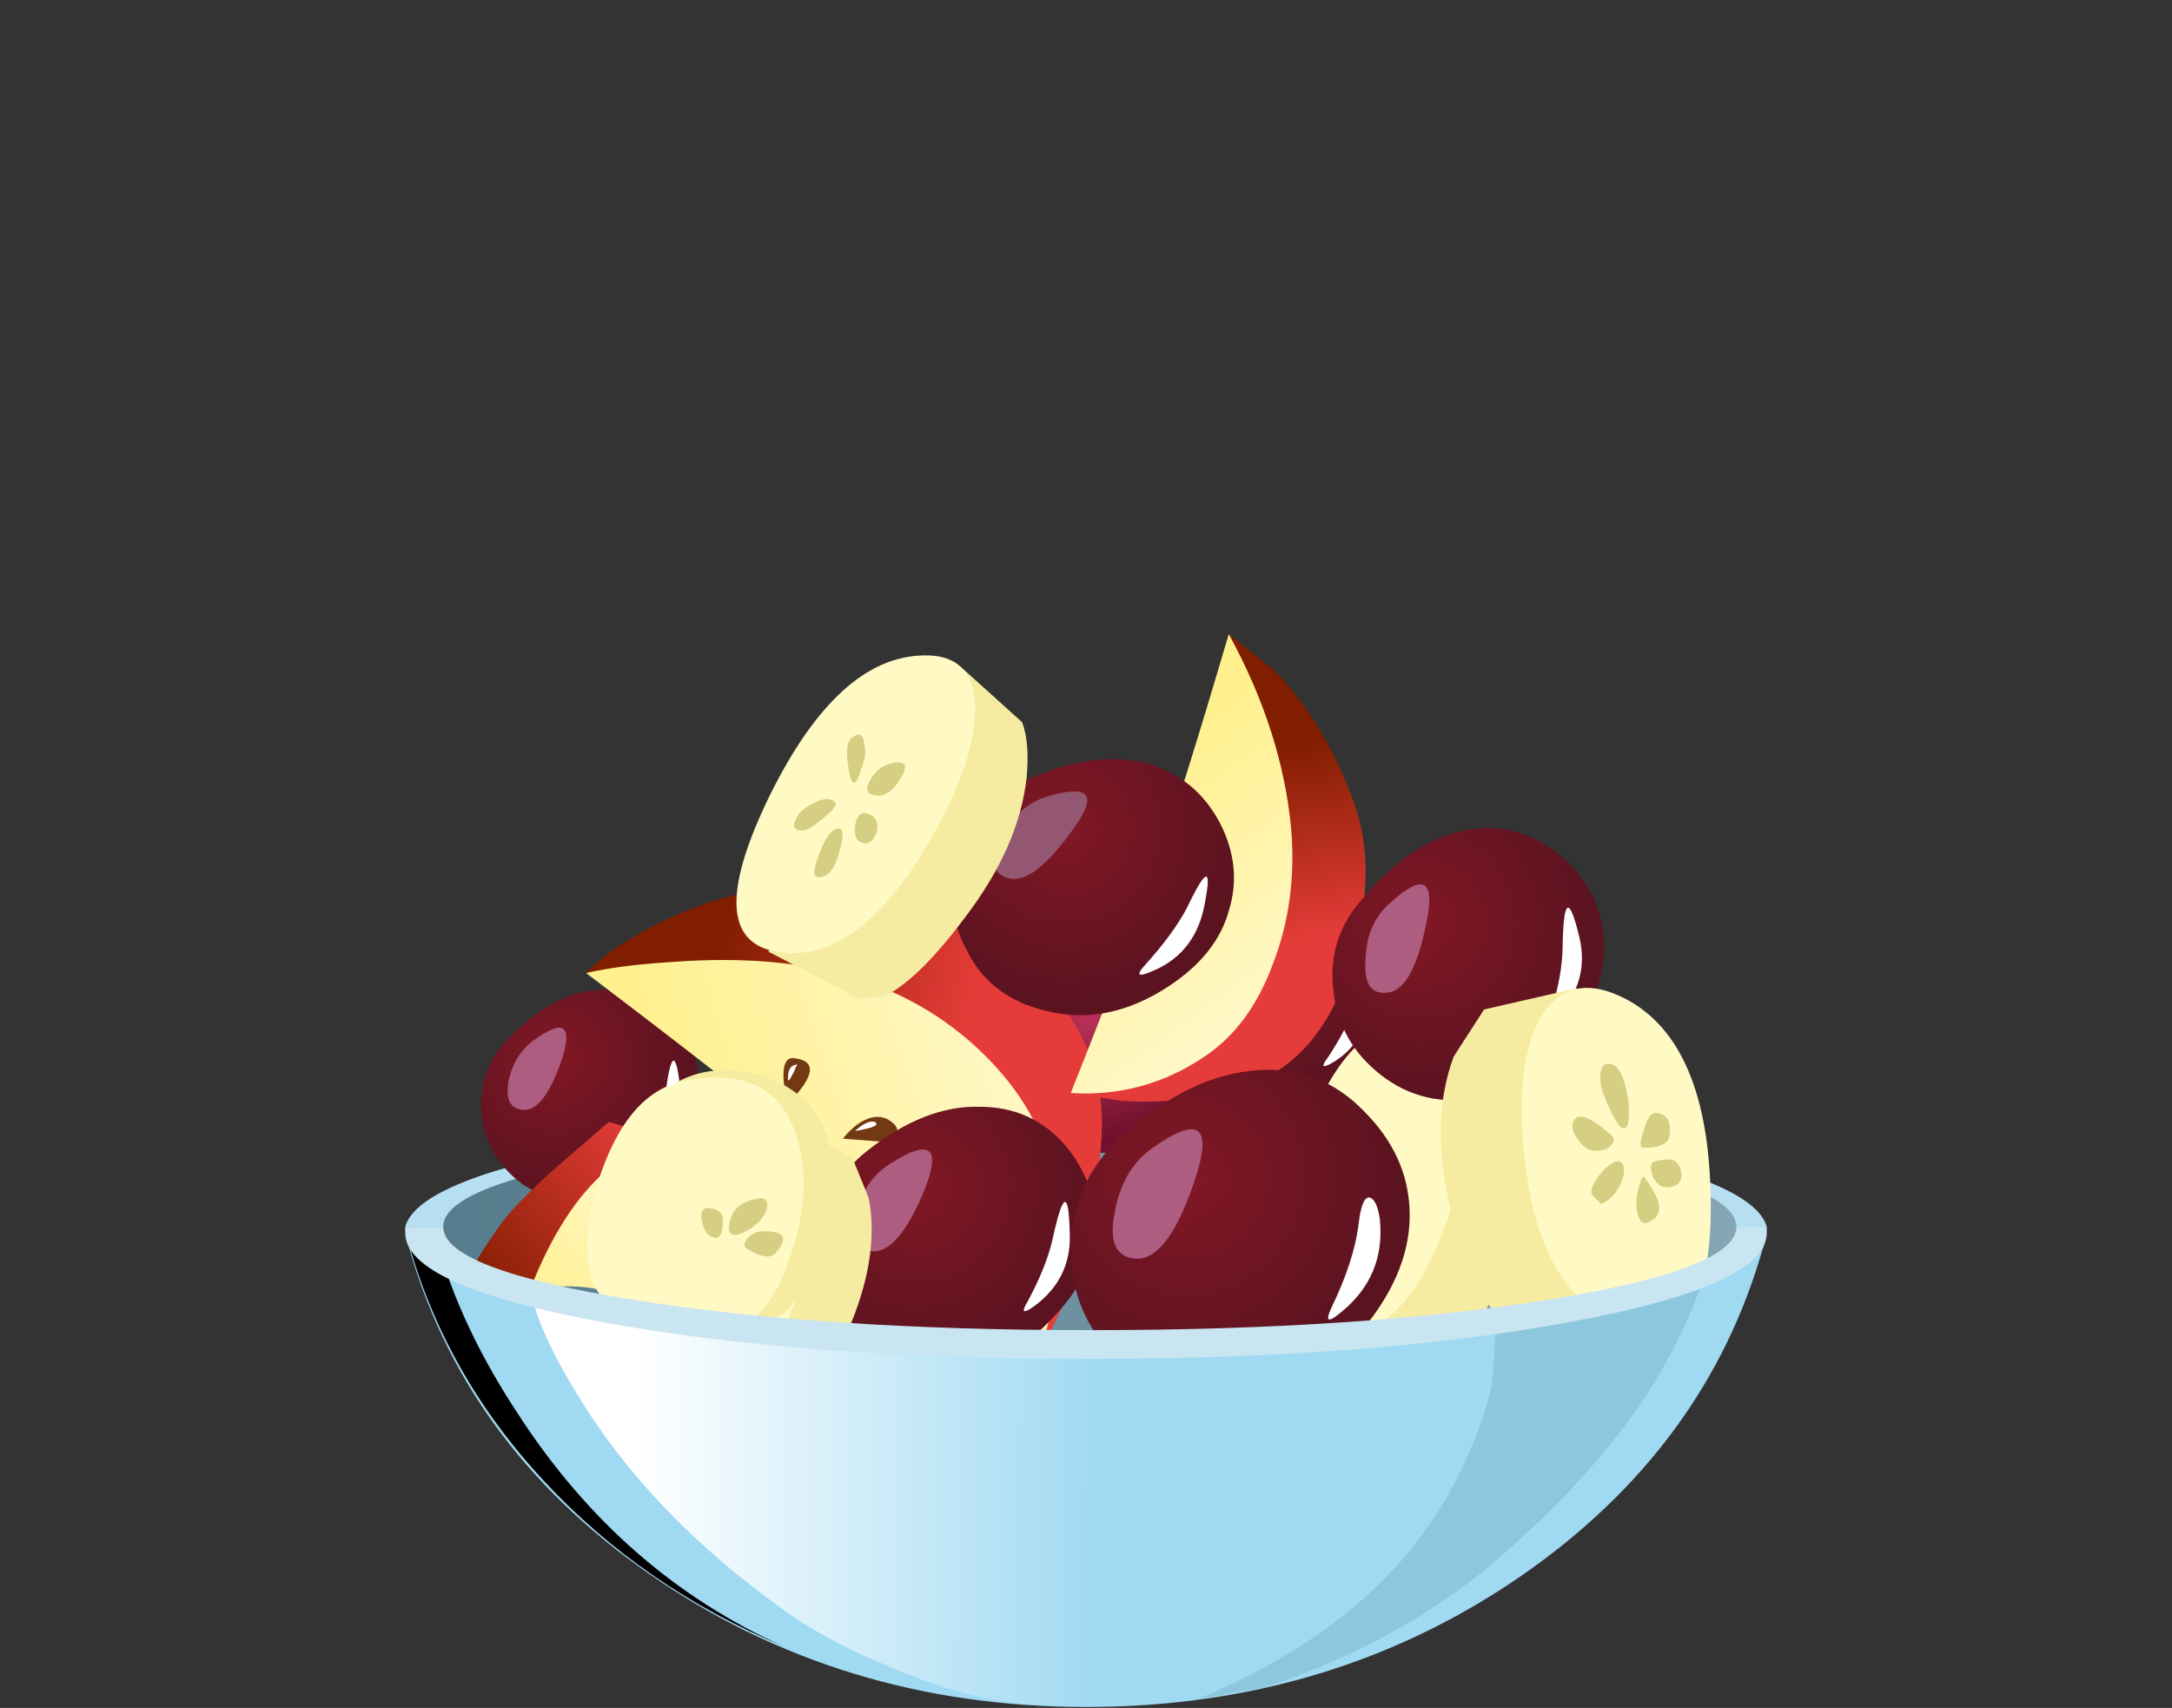 <?xml version='1.0' encoding='utf-8'?>
<svg xmlns="http://www.w3.org/2000/svg" xmlns:xlink="http://www.w3.org/1999/xlink" enable-background="new 0 0 53.6 42.15" version="1.1" viewBox="0 0 53.6 42.15">
<rect x="0" y="0" width="53.6" height="42.15" fill="#333333" stroke="none"/>
<symbol id="ax" viewBox="0 -13.45 12.4 13.45">
		<path d="m12.4-13.45c-3.1 1.3-5.733 3.117-7.9 5.45-2.2 2.367-3.7 5.033-4.5 8l0.4-0.05 0.7-0.5c0.533-1.733 1.383-3.483 2.55-5.25 2.267-3.5 5.183-6.05 8.75-7.65z" clip-rule="evenodd" fill-rule="evenodd"/>
</symbol>
<symbol id="ay" viewBox="0 -13.6 23.65 13.6">
			<linearGradient id="ak" x1="-23.266" x2="-7.99" y1="-33.543" y2="-33.543" gradientTransform="matrix(1 -.003 .003 1 26.788 26.686)" gradientUnits="userSpaceOnUse">
			<stop stop-color="#fff" offset="0"/>
			<stop stop-color="#A0DAF2" offset="1"/>
		</linearGradient>
		<path d="m23.65-1.85l-3.1-11.65-2.3-0.1c-0.9 0-1.8 0.05-2.7 0.15-1.1 0.167-2.316 0.534-3.65 1.1-1.4 0.567-2.566 1.184-3.5 1.85-3 2.133-5.3 4.533-6.9 7.2-0.8 1.3-1.3 2.4-1.5 3.3l2.6-0.6c4.333-0.9 9.6-1.35 15.8-1.35 2.367 0 4.117 0.033 5.25 0.1z" clip-rule="evenodd" fill="url(#ak)" fill-rule="evenodd"/>
</symbol>
<symbol id="az" viewBox="0.1 -4.017 1.723 4.017">
		<path d="m1.1-0.9c0.067 0.6 0.183 0.9 0.35 0.9 0.167-0.033 0.283-0.267 0.35-0.7 0.133-1.267-0.3-2.3-1.3-3.1-0.4-0.333-0.5-0.283-0.3 0.15 0.5 1.033 0.8 1.95 0.9 2.75z" clip-rule="evenodd" fill="#fff" fill-rule="evenodd"/>
</symbol>
<symbol id="ba" viewBox="0.088 -3.144 1.514 3.595">
		<path d="m1.6-0.6c0.033-1-0.367-1.8-1.2-2.4-0.333-0.233-0.4-0.183-0.2 0.15 0.433 0.8 0.716 1.517 0.85 2.15 0.333 1.5 0.517 1.533 0.55 0.1z" clip-rule="evenodd" fill="#fff" fill-rule="evenodd"/>
</symbol>
<symbol id="bb" viewBox="0.083 -3.302 1.101 3.769">
		<path d="m1.1-0.5c0.233-1-0.017-1.867-0.75-2.6-0.267-0.3-0.333-0.267-0.2 0.1 0.267 0.833 0.4 1.583 0.4 2.25 0.033 1.533 0.217 1.617 0.55 0.25z" clip-rule="evenodd" fill="#fff" fill-rule="evenodd"/>
</symbol>
<symbol id="bc" viewBox="0.082 -2.739 2.253 3.152">
		<path d="m2.2-0.65c-0.233-1-0.833-1.667-1.8-2-0.367-0.167-0.417-0.1-0.15 0.2 0.6 0.633 1.05 1.25 1.35 1.85 0.7 1.367 0.9 1.35 0.6-0.05z" clip-rule="evenodd" fill="#fff" fill-rule="evenodd"/>
</symbol>
<symbol id="bd" viewBox="0.09 -2.739 2.25 3.227">
		<path d="m2.2-0.6c-0.233-1-0.817-1.683-1.75-2.05-0.4-0.167-0.467-0.1-0.2 0.2 0.633 0.7 1.1 1.333 1.4 1.9 0.667 1.4 0.85 1.383 0.55-0.05z" clip-rule="evenodd" fill="#fff" fill-rule="evenodd"/>
</symbol>
<symbol id="be" viewBox="0.033 -2.529 1.087 2.893">
		<path d="m1.1-0.4c0.1-0.8-0.167-1.467-0.8-2-0.267-0.2-0.333-0.167-0.2 0.1 0.3 0.633 0.483 1.216 0.55 1.75 0.167 1.167 0.317 1.217 0.45 0.15z" clip-rule="evenodd" fill="#fff" fill-rule="evenodd"/>
</symbol>
<symbol id="bf" viewBox="0.033 -2.553 1.087 2.917">
		<path d="m1.1-0.4c0.1-0.8-0.167-1.467-0.8-2-0.267-0.233-0.333-0.2-0.2 0.1 0.3 0.667 0.483 1.25 0.55 1.75 0.167 1.167 0.317 1.217 0.45 0.15z" clip-rule="evenodd" fill="#fff" fill-rule="evenodd"/>
</symbol>
<symbol id="bn" viewBox="0.08 -2.346 1.435 2.734">
		<path d="m1.5-0.45c-0.067-0.8-0.45-1.4-1.15-1.8-0.3-0.167-0.35-0.117-0.15 0.15 0.4 0.6 0.683 1.133 0.85 1.6 0.367 1.167 0.517 1.183 0.45 0.05z" clip-rule="evenodd" fill="#fff" fill-rule="evenodd"/>
</symbol>
		<linearGradient id="ap" x1=".25" x2="44.75" y1="19.826" y2="19.826" gradientTransform="matrix(.75 0 0 .75 10 15.65)" gradientUnits="userSpaceOnUse">
		<stop stop-color="#557C8C" offset="0"/>
		<stop stop-color="#86A7B5" offset="1"/>
	</linearGradient>
	<path d="m38.65 28.325c3.274 0.6 4.912 1.337 4.912 2.212 0 0.851-1.638 1.588-4.912 2.213-3.251 0.6-7.175 0.9-11.775 0.9-4.625 0-8.563-0.301-11.813-0.9s-4.875-1.338-4.875-2.213 1.625-1.612 4.875-2.212c3.275-0.625 7.212-0.938 11.813-0.938 4.601 1e-3 8.524 0.313 11.775 0.938z" clip-rule="evenodd" fill="url(#ap)" fill-rule="evenodd"/>
	<path d="m43.6 30.275h-0.75c0-0.7-1.55-1.301-4.65-1.801s-6.861-0.75-11.287-0.75c-4.425 0-8.187 0.25-11.287 0.75-3.125 0.5-4.688 1.101-4.688 1.801h-0.938c0.225-0.801 1.962-1.488 5.213-2.063 3.25-0.575 7.112-0.863 11.587-0.863s8.351 0.288 11.626 0.863c3.224 0.575 4.949 1.263 5.174 2.063z" clip-rule="evenodd" fill="#B6E0F2" fill-rule="evenodd"/>
		<radialGradient id="aq" cx="24.272" cy="-8.258" r="4.299" gradientTransform="matrix(.508 .552 .576 -.515 19.372 7.272)" gradientUnits="userSpaceOnUse">
		<stop stop-color="#BD325A" offset="0"/>
		<stop stop-color="#70102E" offset="1"/>
	</radialGradient>
	<path d="m29.912 24.35c0.775 1.15 0.575 2.238-0.6 3.263-0.7 0.625-1.463 0.9-2.287 0.825-0.726-0.075-1.288-0.388-1.688-0.938-0.375-0.55-0.5-1.15-0.375-1.8 0.125-0.675 0.5-1.2 1.125-1.575 0.8-0.5 1.55-0.725 2.25-0.675 0.676 0.075 1.2 0.375 1.575 0.9z" clip-rule="evenodd" fill="url(#aq)" fill-rule="evenodd"/>
		<radialGradient id="ar" cx="26.599" cy="-13.41" r="4.406" gradientTransform="matrix(.504 .556 .559 -.507 24.952 2.096)" gradientUnits="userSpaceOnUse">
		<stop stop-color="#821725" offset="0"/>
		<stop stop-color="#5C1320" offset="1"/>
	</radialGradient>
	<path d="m33.775 23.15c0.375 0.524 0.525 1.087 0.449 1.688-0.1 0.6-0.425 1.137-0.975 1.612-0.7 0.625-1.463 0.899-2.287 0.825-0.775-0.075-1.35-0.4-1.726-0.976-0.399-0.575-0.537-1.188-0.412-1.837 0.125-0.676 0.5-1.213 1.124-1.613 0.801-0.5 1.551-0.712 2.25-0.637 0.677 0.075 1.202 0.388 1.577 0.938z" clip-rule="evenodd" fill="url(#ar)" fill-rule="evenodd"/>
	<path d="m30.4 23.15c0.8-0.375 0.987-0.188 0.563 0.563-0.425 0.8-0.813 1.162-1.162 1.087-0.301-0.075-0.363-0.325-0.188-0.75 0.175-0.45 0.437-0.75 0.787-0.9z" clip-rule="evenodd" fill="#AD5D80" fill-rule="evenodd"/>
		<use transform="matrix(.75 0 0 -.75 32.6 24.55)" x="0.08" y="-2.346" width="1.435" height="2.734" enable-background="new" opacity=".328" xlink:href="#bn"/>
		<radialGradient id="as" cx="12.383" cy="8.11" r="4.4" gradientTransform="matrix(.597 .454 .458 -.603 2.604 25.379)" gradientUnits="userSpaceOnUse">
		<stop stop-color="#821725" offset="0"/>
		<stop stop-color="#5C1320" offset="1"/>
	</radialGradient>
	<path d="m16.525 25.063c0.449 0.45 0.687 0.975 0.712 1.575s-0.188 1.188-0.638 1.763c-0.575 0.75-1.274 1.149-2.1 1.199-0.775 0.075-1.413-0.138-1.912-0.637-0.475-0.476-0.713-1.038-0.713-1.688 0-0.7 0.275-1.301 0.825-1.801 0.675-0.649 1.375-1 2.1-1.05 0.676-0.049 1.251 0.163 1.726 0.639z" clip-rule="evenodd" fill="url(#as)" fill-rule="evenodd"/>
	<path d="m13.188 25.662c0.725-0.524 0.95-0.362 0.675 0.488-0.3 0.874-0.625 1.287-0.975 1.237-0.3-0.025-0.413-0.263-0.338-0.713 0.1-0.449 0.313-0.786 0.638-1.012z" clip-rule="evenodd" fill="#AD5D80" fill-rule="evenodd"/>
		<use transform="matrix(.75 0 0 -.75 15.95 26.45)" x="0.033" y="-2.553" width="1.087" height="2.917" enable-background="new" opacity=".328" xlink:href="#bf"/>
		<radialGradient id="at" cx="25.345" cy="9.876" r="4.4" gradientTransform="matrix(.597 .454 .458 -.603 .994 27.497)" gradientUnits="userSpaceOnUse">
		<stop stop-color="#BD325A" offset="0"/>
		<stop stop-color="#40091A" offset="1"/>
	</radialGradient>
	<path d="m23.463 32c0.475 0.475 0.712 1 0.712 1.575 0.025 0.625-0.2 1.225-0.675 1.8-0.575 0.725-1.275 1.112-2.1 1.162-0.75 0.075-1.375-0.137-1.875-0.637-0.475-0.476-0.713-1.038-0.713-1.688 0-0.701 0.275-1.301 0.825-1.801 0.7-0.625 1.4-0.975 2.1-1.05 0.675-0.048 1.251 0.163 1.726 0.639z" clip-rule="evenodd" fill="url(#at)" fill-rule="evenodd"/>
	<path d="m20.125 32.6c0.7-0.524 0.925-0.362 0.675 0.488-0.275 0.875-0.6 1.3-0.975 1.274-0.3-0.024-0.413-0.275-0.338-0.75 0.1-0.45 0.313-0.787 0.638-1.012z" clip-rule="evenodd" fill="#F797B1" fill-rule="evenodd"/>
		<use transform="matrix(.75 0 0 -.75 22.85 33.4)" x="0.033" y="-2.529" width="1.087" height="2.893" enable-background="new" opacity=".328" xlink:href="#be"/>
		<linearGradient id="au" x1="28.787" x2="31.712" y1="24.65" y2="24.65" gradientTransform="matrix(.75 0 0 .75 10 15.65)" gradientUnits="userSpaceOnUse">
		<stop stop-color="#FFF9D1" offset="0"/>
		<stop stop-color="#FFF08E" offset="1"/>
	</linearGradient>
	<path d="m32.613 35.188l-1.013 0.075 0.188-2.25 1.014 0.712c0.375 0.175 0.711 0.301 1.012 0.375l-1.201 1.088z" clip-rule="evenodd" fill="url(#au)" fill-rule="evenodd"/>
		<linearGradient id="av" x1="19.212" x2="26.087" y1="30.396" y2="30.396" gradientTransform="matrix(.75 0 0 .75 10 15.65)" gradientUnits="userSpaceOnUse">
		<stop stop-color="#FFF9D1" offset="0"/>
		<stop stop-color="#FFF08E" offset="1"/>
	</linearGradient>
	<path d="m28.188 40.175c-1.075 0.45-2.325 0.487-3.75 0.112 0.25-0.6 0.525-1.112 0.825-1.537l1.537-2.4 1.05 1.5c0.351 0.426 0.926 0.875 1.725 1.351l-1.387 0.974z" clip-rule="evenodd" fill="url(#av)" fill-rule="evenodd"/>
	<path d="m33.324 30.125l2.289-4.987 1.836 0.975 0.414 1.275c0.175 1.149-0.039 2.399-0.639 3.75-0.475 1.175-0.962 1.95-1.463 2.325l-0.563 0.225-2.475-0.563 0.601-3z" clip-rule="evenodd" fill="#F5ECA2" fill-rule="evenodd"/>
	<path d="m34.676 25.1c0.774-0.199 1.273 0.088 1.5 0.863 0.225 0.699 0.199 1.624-0.076 2.774-0.674 2.9-1.787 4.338-3.338 4.313-1.149 0-1.449-1.225-0.898-3.675 0.523-2.475 1.46-3.9 2.812-4.275z" clip-rule="evenodd" fill="#FFFAC4" fill-rule="evenodd"/>
		<linearGradient id="aw" x1="19.288" x2="26.913" y1="32.225" y2="32.225" gradientTransform="matrix(.75 0 0 .75 10 15.65)" gradientUnits="userSpaceOnUse">
		<stop stop-color="#E63C39" offset="0"/>
		<stop stop-color="#821E00" offset="1"/>
	</linearGradient>
	<path d="m29.35 38.787l0.826 1.313c-0.301 0.15-0.813 0.325-1.538 0.525-0.45 0.1-1.188 0.175-2.213 0.225h-1.425l-0.525-0.787 1.5-0.112c1-0.052 2.125-0.439 3.375-1.164z" clip-rule="evenodd" fill="url(#aw)" fill-rule="evenodd"/>
		<linearGradient id="bg" x1="4.4" x2="11.234" y1="-19.825" y2="-19.825" gradientTransform="matrix(-.576 .48 -.48 -.576 9.999 15.65)" gradientUnits="userSpaceOnUse">
		<stop stop-color="#FFF9D1" offset="0"/>
		<stop stop-color="#FFF08E" offset="1"/>
	</linearGradient>
	<path d="m15.813 27.763l0.675 4.537-1.763-0.487c-0.325-0.075-0.787-0.088-1.387-0.037l-0.788 0.112 0.45-1.688c0.325-0.625 0.887-1.213 1.688-1.763 0.425-0.299 0.8-0.525 1.125-0.674z" clip-rule="evenodd" fill="url(#bg)" fill-rule="evenodd"/>
		<linearGradient id="bh" x1="4.464" x2="12.079" y1="-17.984" y2="-17.984" gradientTransform="matrix(-.576 .48 -.48 -.576 10 15.65)" gradientUnits="userSpaceOnUse">
		<stop stop-color="#E63C39" offset="0"/>
		<stop stop-color="#821E00" offset="1"/>
	</linearGradient>
	<path d="m13 32.037l-1.5-0.449c0.15-0.325 0.438-0.788 0.862-1.388 0.275-0.375 0.8-0.9 1.575-1.575l1.088-0.938 0.899 0.263-1.086 1.05c-0.726 0.675-1.338 1.688-1.838 3.037z" clip-rule="evenodd" fill="url(#bh)" fill-rule="evenodd"/>
		<linearGradient id="bi" x1="27.963" x2="31.738" y1="25.725" y2="25.725" gradientTransform="matrix(.75 0 0 .75 10 15.65)" gradientUnits="userSpaceOnUse">
		<stop stop-color="#E63C39" offset="0"/>
		<stop stop-color="#821E00" offset="1"/>
	</linearGradient>
	<path d="m32.725 35.787c-0.375-0.149-0.725-0.312-1.049-0.487-0.676-0.325-0.876-0.525-0.602-0.6 0.451-0.125 1.363-0.325 2.738-0.601-0.349 0.676-0.712 1.239-1.087 1.688z" clip-rule="evenodd" fill="url(#bi)" fill-rule="evenodd"/>
		<linearGradient id="bj" x1="18.068" x2="9.643" y1="15.913" y2="14.367" gradientTransform="matrix(.75 0 0 .75 10 15.65)" gradientUnits="userSpaceOnUse">
		<stop stop-color="#E63C39" offset="0"/>
		<stop stop-color="#821E00" offset="1"/>
	</linearGradient>
	<path d="m19.263 26.037l-4.8-2.024c0.325-0.351 0.812-0.7 1.462-1.05 1.3-0.726 2.788-1.125 4.463-1.201 1.475-0.075 2.962 0.488 4.462 1.688 1.7 1.324 2.476 2.899 2.325 4.725-0.075 1.3-0.35 2.55-0.825 3.75-0.25 0.6-0.488 1.075-0.712 1.425l-6.375-7.313z" clip-rule="evenodd" fill="url(#bj)" fill-rule="evenodd"/>
		<linearGradient id="bk" x1="22.884" x2="9.66" y1="14.344" y2="18.57" gradientTransform="matrix(.75 0 0 .75 10 15.65)" gradientUnits="userSpaceOnUse">
		<stop stop-color="#FFF9D1" offset="0"/>
		<stop stop-color="#FFF08E" offset="1"/>
	</linearGradient>
	<path d="m14.463 24.013c0.549-0.125 1.212-0.213 1.987-0.263 1.55-0.125 2.9-0.05 4.05 0.225 1.4 0.325 2.6 0.95 3.6 1.875 0.976 0.9 1.6 1.913 1.875 3.038 0.351 1.475 0.238 2.962-0.337 4.462-2.476-2.274-4.313-3.912-5.513-4.912-1.3-1.076-3.187-2.55-5.662-4.425z" clip-rule="evenodd" fill="url(#bk)" fill-rule="evenodd"/>
	<path d="m20.8 28.1c0.1-0.125 0.212-0.237 0.338-0.337 0.275-0.2 0.524-0.25 0.75-0.15 0.225 0.125 0.3 0.25 0.225 0.375-0.05 0.101-0.163 0.162-0.337 0.188l-0.976-0.076z" clip-rule="evenodd" fill="#733913" fill-rule="evenodd"/>
	<path d="m22.075 29.375l0.524-0.112c0.375-0.025 0.576 0.05 0.601 0.225 0.05 0.275-0.325 0.237-1.125-0.113z" clip-rule="evenodd" fill="#733913" fill-rule="evenodd"/>
	<path d="m19.45 27.237c-0.05-0.175-0.088-0.362-0.112-0.563-0.025-0.375 0.05-0.563 0.225-0.563 0.599 0.051 0.562 0.426-0.113 1.126z" clip-rule="evenodd" fill="#733913" fill-rule="evenodd"/>
	<path d="m19.675 26.263c-0.175 0.399-0.25 0.5-0.225 0.3 0-0.125 0.037-0.213 0.112-0.263l0.113-0.037z" clip-rule="evenodd" fill="#fff" fill-rule="evenodd"/>
	<path d="m21.1 27.912c0.05-0.05 0.113-0.1 0.188-0.149 0.125-0.075 0.226-0.101 0.301-0.075 0.123 0.075-0.039 0.15-0.489 0.224z" clip-rule="evenodd" fill="#fff" fill-rule="evenodd"/>
	<path d="m22.525 29.375l0.262-0.037c0.175 0 0.263 0.037 0.263 0.112 0 0.1-0.175 0.075-0.525-0.075z" clip-rule="evenodd" fill="#fff" fill-rule="evenodd"/>
		<linearGradient id="bl" x1="26.653" x2="25.732" y1="10.531" y2="4.13" gradientTransform="matrix(.75 0 0 .75 10 15.65)" gradientUnits="userSpaceOnUse">
		<stop stop-color="#E63C39" offset="0"/>
		<stop stop-color="#821E00" offset="1"/>
	</linearGradient>
	<path d="m30.063 20l0.262-4.35 1.125 0.9c0.826 0.85 1.476 1.925 1.951 3.225 0.425 1.15 0.399 2.488-0.076 4.012-0.523 1.7-1.461 2.726-2.813 3.075-0.949 0.275-1.912 0.375-2.887 0.3l-1.2-0.188 3.638-6.974z" clip-rule="evenodd" fill="url(#bl)" fill-rule="evenodd"/>
		<linearGradient id="bm" x1="29.053" x2="22.828" y1="13.749" y2="5.274" gradientTransform="matrix(.75 0 0 .75 10 15.65)" gradientUnits="userSpaceOnUse">
		<stop stop-color="#FFF9D1" offset="0"/>
		<stop stop-color="#FFF08E" offset="1"/>
	</linearGradient>
	<path d="m30.324 15.65c0.876 1.6 1.389 3.2 1.539 4.8 0.1 1.2-0.051 2.313-0.451 3.337-0.375 1.025-0.938 1.788-1.688 2.288-1 0.675-2.1 0.975-3.3 0.899 1.025-2.575 1.737-4.462 2.138-5.662 0.451-1.325 1.039-3.212 1.762-5.662z" clip-rule="evenodd" fill="url(#bm)" fill-rule="evenodd"/>
		<radialGradient id="ah" cx="17.533" cy="-14.374" r="5.582" gradientTransform="matrix(.422 .62 .623 -.424 27.863 3.483)" gradientUnits="userSpaceOnUse">
		<stop stop-color="#821725" offset="0"/>
		<stop stop-color="#5C1320" offset="1"/>
	</radialGradient>
	<path d="m30.1 20.3c0.375 0.725 0.451 1.45 0.225 2.175-0.199 0.726-0.699 1.351-1.499 1.875-1 0.65-2 0.851-3 0.601-0.95-0.226-1.612-0.738-1.987-1.538-0.4-0.75-0.463-1.524-0.188-2.325 0.275-0.85 0.837-1.462 1.688-1.837 1.1-0.5 2.087-0.638 2.962-0.413 0.799 0.225 1.399 0.712 1.799 1.462z" clip-rule="evenodd" fill="url(#ah)" fill-rule="evenodd"/>
	<path d="m25.825 19.663c1.075-0.325 1.287-0.05 0.638 0.825-0.676 0.95-1.225 1.338-1.65 1.163-0.35-0.15-0.388-0.475-0.112-0.975 0.274-0.526 0.649-0.863 1.124-1.013z" clip-rule="evenodd" fill="#945772" fill-rule="evenodd"/>
		<use transform="matrix(.75 0 0 -.75 28.05 22)" x="0.09" y="-2.739" width="2.25" height="3.227" enable-background="new" opacity=".328" xlink:href="#bd"/>
	<path d="m20.275 20.75l3.412-4.313 1.537 1.387c0.125 0.325 0.163 0.775 0.113 1.35-0.125 1.15-0.638 2.313-1.538 3.487-0.75 1-1.4 1.638-1.95 1.913l-0.637 0.075-2.25-1.163 1.313-2.736z" clip-rule="evenodd" fill="#F5ECA2" fill-rule="evenodd"/>
	<path d="m22.787 16.175c0.8-0.025 1.225 0.375 1.275 1.2 0.025 0.75-0.225 1.65-0.75 2.7-1.35 2.625-2.788 3.75-4.313 3.375-1.1-0.3-1.1-1.575 0-3.825 1.126-2.275 2.388-3.425 3.788-3.45z" clip-rule="evenodd" fill="#FFFAC4" fill-rule="evenodd"/>
		<radialGradient id="ai" cx="32.991" cy="1.478" r="5.582" gradientTransform="matrix(.422 .62 .623 -.424 8.163 16.902)" gradientUnits="userSpaceOnUse">
		<stop stop-color="#BD325A" offset="0"/>
		<stop stop-color="#821337" offset="1"/>
	</radialGradient>
	<path d="m26.763 36.575c0.375 0.75 0.462 1.475 0.263 2.175-0.2 0.75-0.7 1.388-1.5 1.912-1 0.65-2 0.838-3 0.563-0.951-0.225-1.613-0.725-1.988-1.5-0.399-0.75-0.462-1.525-0.188-2.324 0.275-0.851 0.838-1.463 1.688-1.838 1.075-0.5 2.05-0.638 2.926-0.412 0.823 0.199 1.424 0.674 1.799 1.424z" clip-rule="evenodd" fill="url(#ai)" fill-rule="evenodd"/>
	<path d="m22.525 35.975c1.075-0.324 1.287-0.05 0.637 0.825-0.7 0.95-1.262 1.338-1.688 1.163-0.35-0.15-0.375-0.476-0.074-0.976 0.275-0.524 0.65-0.862 1.125-1.012z" clip-rule="evenodd" fill="#F797B1" fill-rule="evenodd"/>
		<use transform="matrix(.75 0 0 -.75 24.75 38.25)" x="0.082" y="-2.739" width="2.253" height="3.152" enable-background="new" opacity=".328" xlink:href="#bc"/>
	<path d="m33.176 34.925l-4.576 4.838-1.462-0.863c-0.101-0.226-0.125-0.538-0.075-0.938 0.075-0.775 0.438-1.575 1.088-2.4 0.699-0.9 1.487-1.45 2.361-1.65 0.426-0.1 0.789-0.112 1.088-0.037l1.576 1.05z" clip-rule="evenodd" fill="#FFFAC4" fill-rule="evenodd"/>
	<path d="m33.438 35.487c0 0.274-0.15 0.75-0.449 1.425-0.351 0.75-0.738 1.351-1.164 1.801-0.799 0.85-1.562 1.313-2.287 1.387-0.675 0.025-1.112-0.237-1.313-0.787-0.175-0.4-0.125-0.875 0.15-1.425 0.275-0.5 0.813-1.2 1.613-2.101 0.6-0.649 1.324-1.012 2.174-1.087 0.851-0.051 1.276 0.212 1.276 0.787z" clip-rule="evenodd" fill="#F5ECA2" fill-rule="evenodd"/>
		<radialGradient id="aj" cx="33.566" cy="-8.896" r="5.57" gradientTransform="matrix(.645 .383 .386 -.65 16.843 4.135)" gradientUnits="userSpaceOnUse">
		<stop stop-color="#821725" offset="0"/>
		<stop stop-color="#5C1320" offset="1"/>
	</radialGradient>
	<path d="m38.426 21.05c0.649 0.525 1.024 1.15 1.125 1.875 0.124 0.75-0.063 1.525-0.563 2.325-0.626 1-1.451 1.612-2.477 1.838-0.925 0.175-1.736-0.013-2.438-0.563-0.673-0.525-1.06-1.2-1.161-2.025-0.124-0.9 0.125-1.688 0.75-2.362 0.775-0.925 1.613-1.476 2.514-1.65 0.824-0.151 1.574 0.037 2.25 0.562z" clip-rule="evenodd" fill="url(#aj)" fill-rule="evenodd"/>
	<path d="m34.301 22.287c0.824-0.75 1.125-0.587 0.898 0.488-0.225 1.149-0.563 1.725-1.012 1.725-0.375 0.025-0.537-0.263-0.488-0.862 0.027-0.575 0.227-1.026 0.602-1.351z" clip-rule="evenodd" fill="#AD5D80" fill-rule="evenodd"/>
		<use transform="matrix(.75 0 0 -.75 38.15 22.75)" x="0.083" y="-3.302" width="1.101" height="3.769" enable-background="new" opacity=".328" xlink:href="#bb"/>
		<radialGradient id="al" cx="24.691" cy="2.342" r="5.579" gradientTransform="matrix(.559 .5 .503 -.563 7.65 18.279)" gradientUnits="userSpaceOnUse">
		<stop stop-color="#821725" offset="0"/>
		<stop stop-color="#5C1320" offset="1"/>
	</radialGradient>
	<path d="m26.275 28.25c0.524 0.625 0.774 1.313 0.75 2.063-0.025 0.775-0.363 1.5-1.013 2.175-0.8 0.875-1.726 1.313-2.775 1.313-0.95 0-1.712-0.337-2.287-1.013-0.55-0.625-0.788-1.35-0.713-2.175 0.05-0.899 0.438-1.638 1.163-2.212 0.95-0.75 1.875-1.113 2.774-1.088 0.851 0 1.551 0.312 2.101 0.937z" clip-rule="evenodd" fill="url(#al)" fill-rule="evenodd"/>
	<path d="m22 28.7c0.95-0.601 1.225-0.388 0.825 0.638-0.45 1.1-0.9 1.612-1.351 1.537-0.375-0.075-0.487-0.4-0.337-0.975 0.15-0.55 0.438-0.95 0.863-1.2z" clip-rule="evenodd" fill="#AD5D80" fill-rule="evenodd"/>
		<use transform="matrix(.75 0 0 -.75 25.2 30)" x="0.088" y="-3.144" width="1.514" height="3.595" enable-background="new" opacity=".328" xlink:href="#ba"/>
	<path d="m17.725 31.925l1.725-4.125 1.575 0.75 0.412 1.013c0.175 0.9 0.037 1.912-0.412 3.037-0.375 0.95-0.75 1.588-1.125 1.913-0.201 0.175-0.363 0.25-0.488 0.225l-2.1-0.412 0.413-2.401z" clip-rule="evenodd" fill="#F5ECA2" fill-rule="evenodd"/>
	<path d="m18.662 27.8c1.351-0.425 1.801 0.537 1.351 2.888-0.475 2.35-1.363 3.55-2.663 3.6-0.95 0.051-1.25-0.938-0.899-2.962 0.349-2.001 1.086-3.177 2.211-3.526z" clip-rule="evenodd" fill="#FFFAC4" fill-rule="evenodd"/>
		<linearGradient id="am" x1="10.312" x2="15.688" y1="27.656" y2="27.656" gradientTransform="matrix(.75 0 0 .75 10 15.65)" gradientUnits="userSpaceOnUse">
		<stop stop-color="#FFF9D1" offset="0"/>
		<stop stop-color="#FFF08E" offset="1"/>
	</linearGradient>
	<path d="m21.737 35.75l-0.862 2.475c-0.35 0.125-0.837 0.113-1.463-0.037-0.399-0.1-0.8-0.438-1.199-1.013l-0.488-0.825 0.45-1.875 2.025 0.15c0.5-0.05 0.875-0.037 1.125 0.037l0.337 0.788 0.075 0.3z" clip-rule="evenodd" fill="url(#am)" fill-rule="evenodd"/>
		<linearGradient id="an" x1="8.95" x2="14.45" y1="28.125" y2="28.125" gradientTransform="matrix(.75 0 0 .75 10 15.65)" gradientUnits="userSpaceOnUse">
		<stop stop-color="#E63C39" offset="0"/>
		<stop stop-color="#821E00" offset="1"/>
	</linearGradient>
	<path d="m18.175 34.475l0.263 0.863c0.225 0.675 0.5 1.274 0.825 1.8 0.45 0.725 0.987 1.087 1.612 1.087l-2.063 0.788c-0.5-0.275-0.975-0.7-1.425-1.275-0.4-0.476-0.613-1.075-0.638-1.8l0.037-0.9 1.389-0.563z" clip-rule="evenodd" fill="url(#an)" fill-rule="evenodd"/>
	<path d="m17.237 31.25l0.487-3.9-1.987 0.263c0.125-0.2 0.3-0.4 0.525-0.6 0.475-0.4 1.013-0.601 1.612-0.601 0.75 0 1.388 0.226 1.912 0.676 0.525 0.475 0.775 1.087 0.75 1.837-0.024 1.025-0.225 1.913-0.6 2.663-0.2 0.375-0.4 0.649-0.6 0.824-1.2 0.525-1.875 0.737-2.025 0.638-0.1-0.05-0.137-0.362-0.112-0.938l0.038-0.862z" clip-rule="evenodd" fill="#F5ECA2" fill-rule="evenodd"/>
	<path d="m16.9 26.675c1.45-0.274 2.362 0.162 2.737 1.313 0.325 0.976 0.237 2.101-0.263 3.375-0.4 1.024-1.063 1.6-1.987 1.726-0.85 0.125-1.625-0.15-2.325-0.825-0.65-0.601-0.75-1.638-0.3-3.112 0.475-1.477 1.188-2.302 2.138-2.477z" clip-rule="evenodd" fill="#FFFAC4" fill-rule="evenodd"/>
		<radialGradient id="ao" cx="31.251" cy="-1.586" r="6.883" gradientTransform="matrix(.594 .459 .462 -.598 11.461 13.76)" gradientUnits="userSpaceOnUse">
		<stop stop-color="#821725" offset="0"/>
		<stop stop-color="#5C1320" offset="1"/>
	</radialGradient>
	<path d="m33.662 27.425c0.726 0.725 1.101 1.55 1.125 2.476 0.025 0.925-0.325 1.85-1.049 2.774-0.9 1.15-2.001 1.763-3.301 1.838-1.175 0.075-2.15-0.263-2.925-1.013-0.726-0.75-1.088-1.638-1.088-2.662 0-1.101 0.425-2.038 1.275-2.813 1.1-1.001 2.212-1.538 3.337-1.613 1.027-0.074 1.902 0.263 2.626 1.013z" clip-rule="evenodd" fill="url(#ao)" fill-rule="evenodd"/>
	<path d="m28.45 28.325c1.124-0.8 1.475-0.551 1.05 0.75-0.45 1.375-0.95 2.037-1.5 1.987-0.475-0.05-0.638-0.438-0.487-1.162 0.125-0.7 0.437-1.225 0.937-1.575z" clip-rule="evenodd" fill="#AD5D80" fill-rule="evenodd"/>
		<use transform="matrix(.75 0 0 -.75 32.7 29.55)" x="0.1" y="-4.017" width="1.723" height="4.017" enable-background="new" opacity=".328" xlink:href="#az"/>
	<path d="m40.375 29.787l0.074 3.038h-2.887c-0.175 0-0.375-0.112-0.6-0.338-0.451-0.5-0.838-1.375-1.162-2.625-0.351-1.45-0.326-2.712 0.074-3.787l0.75-1.163 2.287-0.524 1.464 5.399z" clip-rule="evenodd" fill="#F5ECA2" fill-rule="evenodd"/>
	<path d="m40.412 32.75c-1.75-0.325-2.699-1.976-2.85-4.95-0.05-1.2 0.113-2.112 0.488-2.737 0.449-0.7 1.086-0.862 1.912-0.487 1.424 0.649 2.174 2.25 2.25 4.8 0.075 2.523-0.524 3.649-1.8 3.374z" clip-rule="evenodd" fill="#FFFAC4" fill-rule="evenodd"/>
	<path d="m21.25 18.987c-0.125 0.425-0.225 0.438-0.3 0.038-0.075-0.425-0.063-0.688 0.037-0.788 0.2-0.175 0.313-0.138 0.338 0.113 0.05 0.2 0.025 0.412-0.075 0.637z" clip-rule="evenodd" fill="#D6CE83" fill-rule="evenodd"/>
	<path d="m20.612 19.813c0.075 0.05-0.1 0.237-0.524 0.563-0.15 0.1-0.275 0.138-0.375 0.112-0.125-0.025-0.15-0.112-0.075-0.262 0.05-0.15 0.2-0.288 0.45-0.413 0.249-0.125 0.425-0.125 0.524 0z" clip-rule="evenodd" fill="#D6CE83" fill-rule="evenodd"/>
	<path d="m20.575 20.487c0.225-0.125 0.275 0.038 0.149 0.488-0.1 0.425-0.262 0.65-0.487 0.675-0.175 0.025-0.188-0.15-0.037-0.525 0.125-0.35 0.25-0.562 0.375-0.638z" clip-rule="evenodd" fill="#D6CE83" fill-rule="evenodd"/>
	<path d="m21.4 20.075c0.225 0.075 0.3 0.238 0.225 0.488-0.1 0.225-0.225 0.3-0.375 0.225-0.125-0.05-0.175-0.188-0.15-0.413 0.05-0.25 0.15-0.35 0.3-0.3z" clip-rule="evenodd" fill="#D6CE83" fill-rule="evenodd"/>
	<path d="m22 18.837c0.35-0.075 0.425 0.05 0.225 0.375s-0.412 0.462-0.637 0.413c-0.201-0.025-0.238-0.15-0.113-0.375s0.3-0.362 0.525-0.413z" clip-rule="evenodd" fill="#D6CE83" fill-rule="evenodd"/>
	<path d="m39.625 26.263c0.274-0.075 0.462 0.237 0.563 0.938 0.025 0.3 0.013 0.5-0.037 0.6-0.076 0.101-0.176 0.038-0.301-0.188-0.15-0.274-0.262-0.537-0.338-0.787-0.049-0.326-0.012-0.513 0.113-0.563z" clip-rule="evenodd" fill="#D6CE83" fill-rule="evenodd"/>
	<path d="m39.775 28.025c0.074 0.074 0.063 0.162-0.037 0.262-0.076 0.075-0.2 0.113-0.375 0.113-0.15 0-0.288-0.088-0.414-0.263-0.148-0.2-0.188-0.363-0.111-0.487 0.124-0.2 0.437-0.075 0.937 0.375z" clip-rule="evenodd" fill="#D6CE83" fill-rule="evenodd"/>
	<path d="m39.887 28.662c0.126-0.024 0.188 0.05 0.188 0.226 0 0.149-0.049 0.3-0.148 0.45-0.101 0.175-0.238 0.3-0.414 0.375l-0.188-0.188c-0.1-0.075-0.062-0.238 0.113-0.488 0.15-0.199 0.3-0.325 0.449-0.375z" clip-rule="evenodd" fill="#D6CE83" fill-rule="evenodd"/>
	<path d="m40.6 29.075c0.225 0.325 0.338 0.55 0.338 0.675 0.025 0.175-0.037 0.3-0.188 0.375-0.15 0.1-0.25 0.075-0.301-0.075-0.074-0.125-0.087-0.337-0.037-0.638 0.076-0.325 0.138-0.437 0.188-0.337z" clip-rule="evenodd" fill="#D6CE83" fill-rule="evenodd"/>
	<path d="m40.824 28.662l0.188-0.037c0.15-0.025 0.264-0.013 0.338 0.037 0.101 0.101 0.15 0.226 0.15 0.375-0.025 0.15-0.125 0.237-0.301 0.263-0.175 0.025-0.312-0.063-0.412-0.263-0.074-0.199-0.062-0.325 0.037-0.375z" clip-rule="evenodd" fill="#D6CE83" fill-rule="evenodd"/>
	<path d="m40.863 27.463c0.274 0.024 0.387 0.212 0.336 0.563-0.024 0.199-0.236 0.3-0.637 0.3-0.101 0-0.101-0.138 0-0.413 0.075-0.301 0.175-0.45 0.301-0.45z" clip-rule="evenodd" fill="#D6CE83" fill-rule="evenodd"/>
	<path d="m18.025 30.088c0.074-0.251 0.262-0.413 0.563-0.488 0.275-0.074 0.387 0 0.337 0.226-0.075 0.25-0.275 0.45-0.6 0.6-0.3 0.124-0.4 0.012-0.3-0.338z" clip-rule="evenodd" fill="#D6CE83" fill-rule="evenodd"/>
	<path d="m17.838 30.125c0 0.325-0.075 0.462-0.226 0.412-0.149-0.024-0.25-0.175-0.3-0.449-0.025-0.226 0.063-0.313 0.263-0.263s0.287 0.15 0.263 0.3z" clip-rule="evenodd" fill="#D6CE83" fill-rule="evenodd"/>
	<path d="m18.775 30.388c0.575-0.025 0.7 0.149 0.375 0.524-0.125 0.15-0.351 0.125-0.676-0.074-0.125-0.051-0.137-0.138-0.037-0.263 0.076-0.1 0.188-0.163 0.338-0.187z" clip-rule="evenodd" fill="#D6CE83" fill-rule="evenodd"/>
	<path d="m43.375 30.725h0.15c-0.926 3.325-2.926 6.051-6 8.176-3.125 2.149-6.7 3.225-10.726 3.225-4.05 0-7.649-1.101-10.8-3.3-3.075-2.15-5.063-4.9-5.963-8.25l0.301 0.037c0.95 0.825 2.95 1.487 6 1.987 3.074 0.525 6.6 0.788 10.574 0.788 3.875 0 7.338-0.251 10.389-0.75 3.001-0.5 5.024-1.138 6.075-1.913z" clip-rule="evenodd" fill="#A0DAF2" fill-rule="evenodd"/>
	<path d="m42.063 31.438c-0.225 0.75-0.575 1.537-1.051 2.362-0.898 1.575-2.299 3.175-4.199 4.8-1.55 1.3-3.412 2.313-5.588 3.038l-1.688 0.3c2.9-1.2 4.963-2.875 6.188-5.025 0.551-1 0.913-1.912 1.088-2.737 0.025-0.2 0.063-0.712 0.113-1.537 2.199-0.301 3.911-0.701 5.137-1.201z" clip-rule="evenodd" fill="#8CC7DE" fill-rule="evenodd"/>
		<use transform="matrix(.75 0 0 -.75 13.1 31.9)" y="-13.6" width="23.65" height="13.6" enable-background="new" opacity=".441" xlink:href="#ay"/>
		<use transform="matrix(.75 0 0 -.75 10.05 30.55)" y="-13.45" width="12.4" height="13.45" enable-background="new" opacity=".172" xlink:href="#ax"/>
	<path d="m42.85 30.275h0.75v0.149c0 0.875-1.638 1.612-4.912 2.213-3.274 0.6-7.238 0.899-11.888 0.899s-8.612-0.3-11.888-0.899c-3.275-0.6-4.912-1.337-4.912-2.212v-0.149h0.938c0 0.699 1.563 1.3 4.688 1.8 3.1 0.499 6.862 0.75 11.287 0.75 4.426 0 8.188-0.251 11.287-0.75 3.1-0.501 4.65-1.101 4.65-1.801z" clip-rule="evenodd" fill="#C9E5F2" fill-rule="evenodd"/>
</svg>